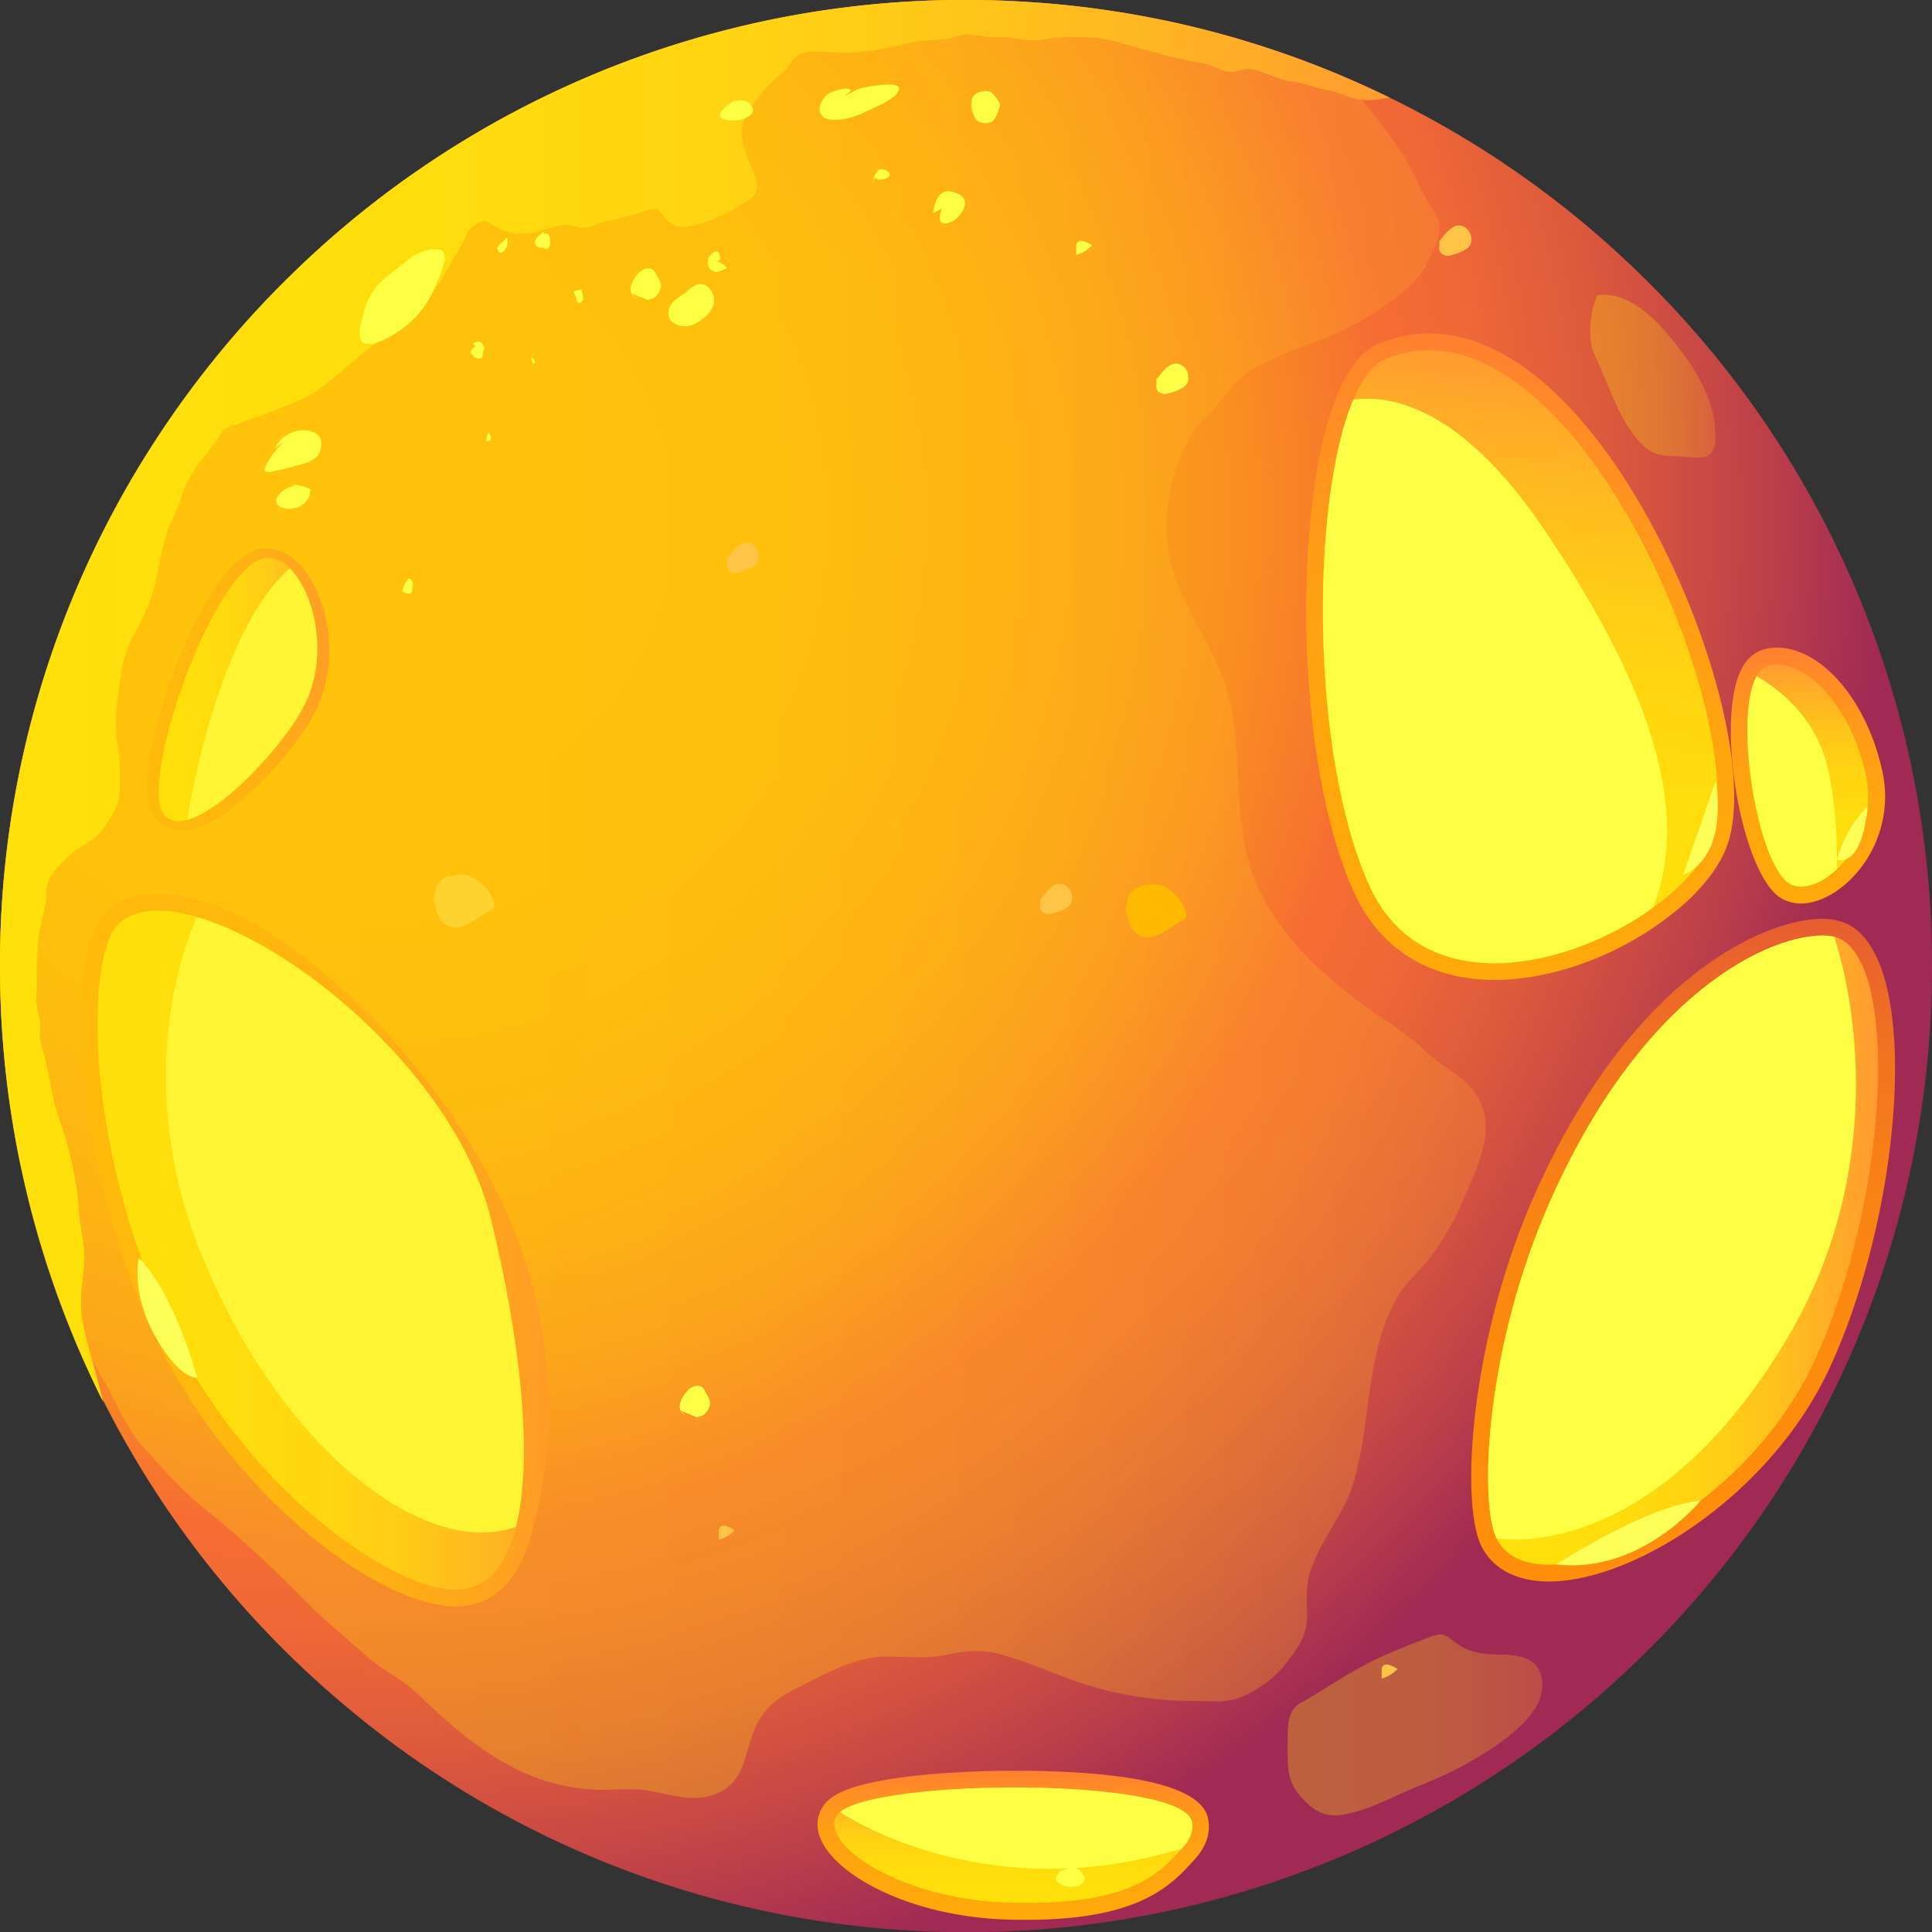 <svg width="19" height="19" fill="none" xmlns="http://www.w3.org/2000/svg"><rect width="100%" height="100%" fill="#333333" stroke="none"/><path fill-rule="evenodd" clip-rule="evenodd" d="M19 9.501a9.472 9.472 0 01-3.028 6.954 9.486 9.486 0 01-7.716 2.465 9.439 9.439 0 01-4.853-2.138A9.473 9.473 0 01.207 11.47c-.002-.002-.002-.004-.002-.008A9.445 9.445 0 010 9.501a9.45 9.45 0 011.482-5.097c.399-.626.866-1.2 1.396-1.715A9.47 9.47 0 0110.117.02a9.463 9.463 0 016.034 2.697A9.465 9.465 0 0119 9.501z" fill="url(#paint0_radial_28_212)"/><path fill-rule="evenodd" clip-rule="evenodd" d="M4.484 15.798c-.796 0-2.262-1.162-2.96-2.657-.872-1.867-.878-3.83-.457-4.191.12-.107.284-.159.483-.159.128 0 .275.022.431.068 1.01.293 2.402 1.687 3.004 3.08a4.65 4.65 0 01.249 3.115c-.149.613-.49.744-.75.744z" fill="url(#paint1_linear_28_212)"/><path fill-rule="evenodd" clip-rule="evenodd" d="M5.075 15.015c-.094.383-.282.616-.591.618-.688 0-2.124-1.089-2.81-2.56C.8 11.198.848 9.356 1.175 9.075c.165-.143.437-.153.762-.058 1.02.294 2.557 1.61 2.89 2.961.282 1.152.423 2.339.248 3.037z" fill="url(#paint2_linear_28_212)"/><path fill-rule="evenodd" clip-rule="evenodd" d="M1.799 8.168a.32.32 0 01-.263-.11c-.259-.308.12-1.356.287-1.735.268-.608.533-.92.788-.929a.407.407 0 01.268.097h.005l.05.048c.29.29.425.948.162 1.468-.19.374-.786 1.036-1.19 1.145a.404.404 0 01-.107.016z" fill="url(#paint3_linear_28_212)"/><path fill-rule="evenodd" clip-rule="evenodd" d="M2.99 6.942c-.187.367-.782 1.023-1.15 1.121-.091.026-.17.014-.224-.048-.27-.319.512-2.515 1.015-2.53.076-.003.15.034.217.104h.002c.242.24.393.858.14 1.353z" fill="url(#paint4_linear_28_212)"/><path fill-rule="evenodd" clip-rule="evenodd" d="M15.232 15.553c-.319 0-.555-.126-.666-.353-.21-.443-.102-2.057.54-3.483.95-2.12 2.258-2.681 2.815-2.681a.594.594 0 01.167.022c.144.036.27.152.363.345.375.78.16 2.707-.454 4.042-.571 1.242-1.917 2.108-2.765 2.108z" fill="url(#paint5_linear_28_212)"/><path fill-rule="evenodd" clip-rule="evenodd" d="M17.849 13.375c-.754 1.636-2.787 2.473-3.132 1.753-.175-.367-.105-1.911.541-3.345.965-2.154 2.288-2.643 2.75-2.577l.03.006c.65.163.55 2.553-.19 4.163z" fill="url(#paint6_linear_28_212)"/><path fill-rule="evenodd" clip-rule="evenodd" d="M17.713 8.885a.384.384 0 01-.197-.052c-.393-.236-.654-1.78-.383-2.264a.348.348 0 01.245-.19.484.484 0 01.094-.01c.443 0 .888.521 1.039 1.213a1.15 1.15 0 01-.335 1.089c-.145.134-.313.214-.463.214z" fill="url(#paint7_linear_28_212)"/><path fill-rule="evenodd" clip-rule="evenodd" d="M18.064 8.549c-.163.152-.347.21-.464.142-.314-.189-.555-1.626-.325-2.041.033-.06.077-.099.13-.109.324-.064.791.365.943 1.077a.974.974 0 01-.284.93z" fill="url(#paint8_linear_28_212)"/><path fill-rule="evenodd" clip-rule="evenodd" d="M10.097 18.88c-.059 0-.119 0-.18-.002-.975-.028-1.72-.444-1.854-.813a.326.326 0 01.088-.366c.307-.271 1.573-.285 1.823-.285.82 0 1.817.08 1.905.463.022.098.018.249-.134.413-.225.249-.535.59-1.648.59z" fill="url(#paint9_linear_28_212)"/><path fill-rule="evenodd" clip-rule="evenodd" d="M11.624 18.178c-.23.255-.52.57-1.704.533-1.149-.034-1.937-.645-1.66-.89.375-.329 3.357-.347 3.459.092.02.086-.012.177-.095.265z" fill="url(#paint10_linear_28_212)"/><path fill-rule="evenodd" clip-rule="evenodd" d="M14.697 9.637c-.636 0-1.123-.302-1.376-.85-.604-1.313-.604-3.886-.162-4.923.11-.262.242-.42.403-.485.16-.066.327-.1.493-.1.562 0 1.143.375 1.683 1.087.884 1.163 1.5 3.054 1.267 3.888-.074.268-.307.555-.656.806-.495.363-1.115.577-1.652.577z" fill="url(#paint11_linear_28_212)"/><path fill-rule="evenodd" clip-rule="evenodd" d="M16.848 8.212c-.066.238-.288.497-.593.716-.83.601-2.264.92-2.783-.209-.588-1.28-.584-3.796-.163-4.789.088-.206.19-.347.313-.397 1.793-.742 3.573 3.43 3.226 4.679z" fill="url(#paint12_linear_28_212)"/><path fill-rule="evenodd" clip-rule="evenodd" d="M5.075 15.015c-.928.331-2.362-.828-3.11-2.72-.66-1.661-.16-2.983-.03-3.277 1.02.294 2.557 1.61 2.89 2.961.284 1.152.425 2.339.25 3.037zm6.55 3.163c-1.968.607-3.363-.357-3.363-.357.375-.329 3.357-.347 3.459.092.018.086-.014.177-.096.265zm5.911-4.949c-1.341 2.19-2.82 1.899-2.82 1.899-.174-.367-.104-1.911.542-3.345.965-2.154 2.288-2.643 2.75-2.577l.03.006c.256.8.465 2.439-.502 4.017zm-1.281-4.302c-.83.602-2.264.92-2.783-.208-.588-1.28-.584-3.796-.163-4.789.371-.05 1.055.075 1.853 1.244 1.097 1.604 1.464 2.837 1.093 3.753zm1.809-.378c-.163.152-.347.21-.464.142-.314-.189-.555-1.626-.325-2.041.25.144.618.44.716.976.065.337.08.658.073.923zM2.99 6.942c-.187.367-.782 1.023-1.15 1.121.025-.146.304-1.849 1.008-2.474h.002c.242.24.393.858.14 1.353z" fill="#FFFF45"/><path opacity=".3" fill-rule="evenodd" clip-rule="evenodd" d="M14.414 11.745a2.752 2.752 0 01-.345.614c-.11.148-.257.26-.345.427-.299.563-.236 1.197-.411 1.788-.094.323-.339.58-.435.907-.042.148-.02.283-.024.435-.006.178-.096.3-.205.439a1.067 1.067 0 01-.457.339c-.144.058-.299.034-.451.034-.341 0-.67-.046-1-.142-.301-.089-.582-.227-.887-.313-.209-.058-.353-.04-.562.004-.178.036-.379.016-.559.014-.319-.006-.622.174-.904.315-.209.104-.347.222-.428.449-.094.259-.09.5-.403.602-.18.06-.403-.005-.58-.04-.162-.035-.338-.015-.504-.015a1.933 1.933 0 01-.915-.246c-.337-.179-.634-.45-.902-.708-.147-.14-.335-.219-.486-.357-.208-.185-.415-.351-.611-.55-.297-.3-.622-.61-.953-.874-.236-.186-.439-.417-.637-.634-.167-.18-.265-.447-.39-.655a5.554 5.554 0 01-.559-1.376c-.138-.54-.295-1.125-.289-1.686.006-.474-.06-.93-.06-1.406-.042.902.004 1.65.09 2.354A9.617 9.617 0 010 9.501a9.45 9.45 0 011.482-5.097c.399-.626.866-1.2 1.396-1.715A9.47 9.47 0 0110.117.02c1.078.07 2.11.319 3.058.718.244.269.487.555.663.858.073.125.13.263.203.387.064.11.134.17.114.307-.012.08-.068.183-.1.259-.106.254-.401.439-.626.58-.315.198-.681.278-1.016.45-.217.11-.29.211-.436.393-.074.093-.172.165-.236.263a1.84 1.84 0 00-.267 1.013c.024.637.518 1.1.634 1.706.102.522.028 1.077.194 1.59.185.574.69 1.045 1.161 1.378.197.138.39.255.562.421.162.155.389.245.503.437.19.32.012.662-.114.965z" fill="url(#paint13_linear_28_212)"/><path fill-rule="evenodd" clip-rule="evenodd" d="M13.666.96c-.032.005-.062.007-.094.015a.6.6 0 01-.297-.02c-.076-.023-.13-.053-.21-.067-.117-.018-.223-.068-.338-.082-.122-.016-.226-.064-.342-.106-.09-.032-.139-.022-.227 0-.088.024-.148-.014-.227-.046-.088-.038-.174-.044-.266-.062-.24-.05-.48-.127-.718-.189-.149-.038-.285-.038-.437-.04-.119-.002-.227.032-.345.032-.079 0-.147-.014-.227-.024-.08-.014-.162.002-.244-.01-.12-.018-.185-.036-.307.002-.09.03-.163.026-.253.032-.096.006-.21.032-.309.054a2.267 2.267 0 01-.555.07c-.113 0-.277-.032-.383.006-.07.024-.105.099-.153.149-.092.096-.206.18-.282.289-.079.106-.165.216-.159.352.006.117.06.255.112.361.053.115.07.217-.046.293a1.84 1.84 0 01-.485.235c-.112.032-.212.052-.307-.028-.034-.03-.056-.089-.098-.11-.044-.025-.09 0-.138.013-.119.035-.235.075-.355.095-.074.012-.139.05-.21.064-.09.016-.151-.048-.241-.026-.127.03-.255.082-.385.088a.57.57 0 01-.291-.084c-.046-.026-.058-.052-.11-.038a.297.297 0 00-.13.096c-.033.044-.043.102-.075.148-.032.05-.064.1-.094.155a2.085 2.085 0 01-.189.299c-.05.066-.084.154-.138.216-.028.032-.088.056-.125.08-.098.07-.202.133-.298.207-.185.144-.36.305-.548.445-.142.106-.345.17-.507.237-.102.042-.209.07-.31.114-.033.014-.095.028-.123.052-.036.032-.056.088-.088.132-.089.109-.183.217-.251.343-.042.073-.066.147-.092.227-.036.106-.095.207-.13.313-.075.224-.089.457-.171.68-.048.13-.116.248-.177.367-.102.2-.116.439-.146.661-.016.13-.01.281.014.407.024.137.018.28.016.42-.002.148-.096.292-.19.405-.087.104-.217.144-.311.236-.08.078-.179.17-.213.283-.014.05-.002.106-.01.158-.024.117-.052.227-.07.345a3.462 3.462 0 00-.022.433c0 .075-.004.15-.002.225.004.07.03.136.034.208.004.05-.006.099 0 .149.01.056.032.114.044.168.032.133.058.261.082.393.024.123.07.243.109.361.052.163.088.33.118.496.024.124.024.254.042.383.014.102.038.206.042.308.004.155-.032.31-.034.468-.002.262.104.527.165.782.018.07.036.144.056.214A9.529 9.529 0 010 9.501a9.45 9.45 0 011.482-5.097c.399-.626.866-1.2 1.396-1.715A9.47 9.47 0 0110.117.02c1.267.08 2.466.41 3.549.94z" fill="url(#paint14_linear_28_212)"/><path opacity=".3" fill-rule="evenodd" clip-rule="evenodd" d="M12.832 16.726c.186-.112.367-.23.557-.335.205-.112.407-.188.622-.273.16-.062.176-.066.305.037.118.094.26.114.409.116.202.002.425.018.443.277.026.355-.51.663-.762.806-.205.116-.427.194-.64.29-.18.083-.383.179-.581.205-.173.024-.285-.058-.397-.184-.133-.153-.125-.3-.125-.49.002-.222-.01-.375.169-.449z" fill="url(#paint15_linear_28_212)"/><path opacity=".3" fill-rule="evenodd" clip-rule="evenodd" d="M15.661 3.445c.143.283.245.662.46.896.114.125.202.147.36.145.078 0 .223.03.295.004.102-.036.096-.15.092-.25-.014-.376-.268-.723-.503-.993-.152-.175-.407-.39-.658-.341a.903.903 0 00-.046.54z" fill="url(#paint16_linear_28_212)"/><path fill-rule="evenodd" clip-rule="evenodd" d="M10.431 18.396c-.026.038-.07.07-.032.11a.21.21 0 00.083.045c.044.012.122.004.158-.024.036-.028.03-.064.008-.099-.044-.066-.098-.076-.168-.046l-.049.014zM4.221 2.452c-.1.033-.138.043-.239.127-.08.066-.166.126-.242.2a.604.604 0 00-.165.305c-.03.102-.058.219-.018.275.022.03.089.028.139.014a.943.943 0 00.234-.122.94.94 0 00.265-.27c.05-.073.082-.16.118-.236.024-.052.034-.098.05-.148a.167.167 0 00.006-.102c-.014-.045-.04-.047-.148-.043zm1.123-.172c-.04.034-.128.096-.058.146.018.014.036.006.056.012.016.004.02.016.038.01.056-.022.034-.184-.03-.15l-.006-.018zm.295.59a.167.167 0 01.08-.022c.006.036.038.104-.012.13-.042.022-.03-.052-.05-.07l-.018-.038zm.575.016l.16.066c.019-.016.043-.012.063-.026a.178.178 0 00.058-.085c.016-.046-.008-.082-.028-.118-.014-.024-.028-.058-.048-.072-.024-.018-.074-.012-.098.002a.22.22 0 00-.076.078.223.223 0 00-.045.108c-.002.039.028.077.057.097l-.043-.05zm.484 10.988l.16.067c.016-.016.042-.012.062-.026a.178.178 0 00.058-.085c.016-.046-.008-.082-.028-.118-.014-.024-.028-.058-.048-.072-.024-.018-.074-.012-.098.002a.219.219 0 00-.076.078.215.215 0 00-.044.108c-.002.039.028.077.056.097l-.042-.05zM4.68 3.4a.201.201 0 00-.056.061c.022.028.032.054.07.064.014.004.03.004.044-.008.016-.016.008-.032.012-.048.01-.036.02-.046 0-.08-.012-.02-.02-.028-.042-.028-.016 0-.048.004-.056.022l.028.018zm.123.851c-.004.01-.046.115.008.084.026-.016.018-.056 0-.068l.002-.01-.01-.006zm-.793 1.45c-.036.046-.04.066-.056.114a.114.114 0 00.067.022c.032-.002.032-.012.034-.042 0-.024.01-.044.004-.066-.006-.024-.03-.048-.058-.034l.01.006zm1.214-2.198c.02.018.034.042.038.07-.028.008-.032-.02-.036-.044-.006-.036.01-.024.026-.052l.01.002-.038.024zM4.943 2.38a.201.201 0 00-.056.06c.014.016.008.049.038.045.022-.002.04-.027.052-.045a.136.136 0 00.016-.062c0-.012 0-.062-.02-.028l-.03.03zm3.637-.581c.009-.026.01-.062.025-.084.004-.007.014-.013.018-.02.016-.023.01-.027.036-.029.03 0 .048.002.072.02.08.065-.122.113-.13.053l-.02.06zm.682.252c-.01.047-.04.109.002.139.036.026.115-.016.143-.042.052-.048.114-.137.066-.203-.028-.038-.11-.068-.159-.064-.096.01-.124.124-.138.217l.086-.047zm.299-.936c-.01-.08-.024-.158.046-.199.038-.022.109-.03.145-.004.026.02.05.057.066.083.024.04.018.04.006.076-.028.084-.048.14-.132.14-.11 0-.129-.086-.129-.192v.096h-.002zm1.023 1.392a.333.333 0 00.156-.095c-.044-.026-.138-.082-.156-.002v.097z" fill="#FFFF45"/><path fill-rule="evenodd" clip-rule="evenodd" d="M7.069 15.142a.333.333 0 00.156-.094c-.044-.026-.138-.083-.156-.002v.096zm6.519 1.365a.333.333 0 00.156-.094c-.044-.026-.138-.082-.156-.002v.096z" fill="#FFC445"/><path fill-rule="evenodd" clip-rule="evenodd" d="M11.372 3.732c.06-.074.146-.209.257-.135.064.043.082.157.02.203-.056.042-.109.054-.17.072-.049.014-.121-.018-.107-.09v-.05z" fill="#FFFF45"/><path fill-rule="evenodd" clip-rule="evenodd" d="M7.149 5.492c.06-.074.146-.208.256-.134.065.042.083.156.02.203-.056.042-.108.054-.17.072-.048.014-.12-.018-.106-.09v-.05zm7.006-3.12c.06-.074.147-.208.257-.134.064.042.082.156.02.202-.056.042-.108.055-.17.073-.049.014-.12-.018-.107-.09v-.05zm-3.926 6.475c.06-.074.146-.208.257-.134.064.042.082.156.02.202-.057.043-.109.055-.17.073-.049.014-.121-.018-.107-.09v-.05z" fill="#FFC445"/><path fill-rule="evenodd" clip-rule="evenodd" d="M6.794 2.847c-.076.049-.207.11-.22.215-.009.064.021.102.077.128a.207.207 0 00.173 0c.07-.036.152-.094.184-.17a.154.154 0 00-.006-.144c-.014-.029-.04-.065-.072-.075-.098-.034-.158.063-.23.107l.094-.06zm.25-.28a.242.242 0 01.107.07c-.042.014-.086.048-.13.032-.057-.02-.067-.072-.055-.126.006-.03.058-.08.089-.069.016.006.018.027.022.04.01.029.012.023-.004.05h-.029v.003zM2.813 4.33a.751.751 0 00-.204.262c-.022.052.018.056.066.046.092-.018.187-.044.279-.068.054-.014.132-.042.17-.088a.205.205 0 00.034-.14c-.008-.063-.054-.087-.11-.103-.13-.036-.297.05-.343.169l.108-.079zm.063.437a.414.414 0 01.184.048c-.016.02-.012.046-.02.068a.19.19 0 01-.076.088.235.235 0 01-.19.022c-.171-.064.09-.267.148-.196l-.046-.03zM8.308.942c.064-.03.12-.07.19-.082.08-.014.153-.028.233-.028.04 0 .132-.004.104.062-.028.073-.182.14-.244.169-.107.05-.205.1-.323.112-.06.006-.16.01-.193-.05-.028-.05-.014-.092.012-.138.028-.049.06-.069.113-.09.024-.01.16-.047.168-.005l-.06.05zM7.247.975c-.028.02-.244.14-.14.192.056.028.164.02.22-.004.05-.022.1-.054.069-.112-.065-.116-.223-.048-.303.002l.154-.078z" fill="#FFFF45"/><path fill-rule="evenodd" clip-rule="evenodd" d="M4.265 8.841c.016.089.034.187.113.245.08.06.17.036.248-.01.058-.034.112-.07.17-.106.035-.02.063-.026.065-.073.002-.05-.046-.12-.074-.158a.419.419 0 00-.16-.122c-.12-.044-.348 0-.346.162l-.016.062z" fill="#FFD32F"/><path fill-rule="evenodd" clip-rule="evenodd" d="M11.071 8.937c.016.089.034.187.113.245.08.06.17.036.248-.01.058-.034.112-.07.17-.106.035-.02.063-.026.065-.072.002-.05-.046-.12-.075-.159a.418.418 0 00-.16-.122c-.118-.044-.347 0-.345.162l-.016.062z" fill="#FFBA00"/><path fill-rule="evenodd" clip-rule="evenodd" d="M1.364 12.368s-.079.341.162.773c.24.43.413.409.413.409s-.206-.8-.575-1.182zm15.508-4.684s-.278.804-.319.917c0 0 .44-.123.32-.917zm1.496.251s-.192.146-.302.517c0 0 .236.112.302-.517zm-3.064 7.45s.9-.584 1.418-.626c.002.002-.588.724-1.418.626z" fill="#FFFF59"/><defs><linearGradient id="paint1_linear_28_212" x1=".795" y1="12.295" x2="5.395" y2="12.295" gradientUnits="userSpaceOnUse"><stop offset=".011" stop-color="#FFA90B"/><stop offset=".371" stop-color="#FFA60E"/><stop offset=".635" stop-color="#FF9D16"/><stop offset=".868" stop-color="#FF8D25"/><stop offset="1" stop-color="#FF8031"/></linearGradient><linearGradient id="paint2_linear_28_212" x1=".958" y1="12.295" x2="5.152" y2="12.295" gradientUnits="userSpaceOnUse"><stop offset=".011" stop-color="#FFE00B"/><stop offset=".306" stop-color="#FFDD0D"/><stop offset=".522" stop-color="#FFD412"/><stop offset=".714" stop-color="#FFC41B"/><stop offset=".889" stop-color="#FFAD27"/><stop offset="1" stop-color="#FF9B31"/></linearGradient><linearGradient id="paint3_linear_28_212" x1="1.419" y1="6.806" x2="3.25" y2="6.748" gradientUnits="userSpaceOnUse"><stop offset=".011" stop-color="#FFA90B"/><stop offset=".371" stop-color="#FFA60E"/><stop offset=".635" stop-color="#FF9D16"/><stop offset=".868" stop-color="#FF8D25"/><stop offset="1" stop-color="#FF8031"/></linearGradient><linearGradient id="paint4_linear_28_212" x1="1.532" y1="6.802" x2="3.133" y2="6.751" gradientUnits="userSpaceOnUse"><stop offset=".011" stop-color="#FFE00B"/><stop offset=".306" stop-color="#FFDD0D"/><stop offset=".522" stop-color="#FFD412"/><stop offset=".714" stop-color="#FFC41B"/><stop offset=".889" stop-color="#FFAD27"/><stop offset="1" stop-color="#FF9B31"/></linearGradient><linearGradient id="paint5_linear_28_212" x1="16.553" y1="15.553" x2="16.553" y2="9.036" gradientUnits="userSpaceOnUse"><stop offset=".011" stop-color="#FF8E0B"/><stop offset=".347" stop-color="#FD8B0D"/><stop offset=".594" stop-color="#F98215"/><stop offset=".811" stop-color="#F17221"/><stop offset="1" stop-color="#E65D31"/></linearGradient><linearGradient id="paint6_linear_28_212" x1="14.633" y1="12.295" x2="18.469" y2="12.295" gradientUnits="userSpaceOnUse"><stop offset=".011" stop-color="#FFE00B"/><stop offset=".306" stop-color="#FFDD0D"/><stop offset=".522" stop-color="#FFD412"/><stop offset=".714" stop-color="#FFC41B"/><stop offset=".889" stop-color="#FFAD27"/><stop offset="1" stop-color="#FF9B31"/></linearGradient><linearGradient id="paint7_linear_28_212" x1="17.78" y1="8.884" x2="17.78" y2="6.369" gradientUnits="userSpaceOnUse"><stop offset=".011" stop-color="#FFA90B"/><stop offset=".371" stop-color="#FFA60E"/><stop offset=".635" stop-color="#FF9D16"/><stop offset=".868" stop-color="#FF8D25"/><stop offset="1" stop-color="#FF8031"/></linearGradient><linearGradient id="paint8_linear_28_212" x1="17.779" y1="8.72" x2="17.779" y2="6.534" gradientUnits="userSpaceOnUse"><stop offset=".011" stop-color="#FFE00B"/><stop offset=".306" stop-color="#FFDD0D"/><stop offset=".522" stop-color="#FFD412"/><stop offset=".714" stop-color="#FFC41B"/><stop offset=".889" stop-color="#FFAD27"/><stop offset="1" stop-color="#FF9B31"/></linearGradient><linearGradient id="paint9_linear_28_212" x1="9.965" y1="18.879" x2="9.965" y2="17.414" gradientUnits="userSpaceOnUse"><stop offset=".011" stop-color="#FFA90B"/><stop offset=".371" stop-color="#FFA60E"/><stop offset=".635" stop-color="#FF9D16"/><stop offset=".868" stop-color="#FF8D25"/><stop offset="1" stop-color="#FF8031"/></linearGradient><linearGradient id="paint10_linear_28_212" x1="9.965" y1="18.715" x2="9.965" y2="17.579" gradientUnits="userSpaceOnUse"><stop offset=".011" stop-color="#FFE00B"/><stop offset=".306" stop-color="#FFDD0D"/><stop offset=".522" stop-color="#FFD412"/><stop offset=".714" stop-color="#FFC41B"/><stop offset=".889" stop-color="#FFAD27"/><stop offset="1" stop-color="#FF9B31"/></linearGradient><linearGradient id="paint11_linear_28_212" x1="14.559" y1="9.636" x2="15.381" y2="3.445" gradientUnits="userSpaceOnUse"><stop offset=".011" stop-color="#FFA90B"/><stop offset=".371" stop-color="#FFA60E"/><stop offset=".635" stop-color="#FF9D16"/><stop offset=".868" stop-color="#FF8D25"/><stop offset="1" stop-color="#FF8031"/></linearGradient><linearGradient id="paint12_linear_28_212" x1="14.58" y1="9.473" x2="15.359" y2="3.609" gradientUnits="userSpaceOnUse"><stop offset=".011" stop-color="#FFE00B"/><stop offset=".306" stop-color="#FFDD0D"/><stop offset=".522" stop-color="#FFD412"/><stop offset=".714" stop-color="#FFC41B"/><stop offset=".889" stop-color="#FFAD27"/><stop offset="1" stop-color="#FF9B31"/></linearGradient><linearGradient id="paint13_linear_28_212" x1="0" y1="8.839" x2="14.611" y2="8.839" gradientUnits="userSpaceOnUse"><stop offset=".011" stop-color="#FFE00B"/><stop offset=".306" stop-color="#FFDD0D"/><stop offset=".522" stop-color="#FFD412"/><stop offset=".714" stop-color="#FFC41B"/><stop offset=".889" stop-color="#FFAD27"/><stop offset="1" stop-color="#FF9B31"/></linearGradient><linearGradient id="paint14_linear_28_212" x1="0" y1="6.894" x2="13.666" y2="6.894" gradientUnits="userSpaceOnUse"><stop offset=".011" stop-color="#FFE00B"/><stop offset=".306" stop-color="#FFDD0D"/><stop offset=".522" stop-color="#FFD412"/><stop offset=".714" stop-color="#FFC41B"/><stop offset=".889" stop-color="#FFAD27"/><stop offset="1" stop-color="#FF9B31"/></linearGradient><linearGradient id="paint15_linear_28_212" x1="12.664" y1="16.963" x2="15.17" y2="16.963" gradientUnits="userSpaceOnUse"><stop offset=".011" stop-color="#FFE00B"/><stop offset=".306" stop-color="#FFDD0D"/><stop offset=".522" stop-color="#FFD412"/><stop offset=".714" stop-color="#FFC41B"/><stop offset=".889" stop-color="#FFAD27"/><stop offset="1" stop-color="#FF9B31"/></linearGradient><linearGradient id="paint16_linear_28_212" x1="15.64" y1="3.699" x2="16.873" y2="3.699" gradientUnits="userSpaceOnUse"><stop offset=".011" stop-color="#FFE00B"/><stop offset=".306" stop-color="#FFDD0D"/><stop offset=".522" stop-color="#FFD412"/><stop offset=".714" stop-color="#FFC41B"/><stop offset=".889" stop-color="#FFAD27"/><stop offset="1" stop-color="#FF9B31"/></linearGradient><radialGradient id="paint0_radial_28_212" cx="0" cy="0" r="1" gradientUnits="userSpaceOnUse" gradientTransform="translate(3.616 5.057) scale(15.261)"><stop offset=".006" stop-color="#FFB80B"/><stop offset=".258" stop-color="#FFB60C"/><stop offset=".384" stop-color="#FEAE10"/><stop offset=".482" stop-color="#FCA117"/><stop offset=".566" stop-color="#FA8E21"/><stop offset=".639" stop-color="#F7762E"/><stop offset=".662" stop-color="#F66D33"/><stop offset=".721" stop-color="#EF6836"/><stop offset=".806" stop-color="#DC593D"/><stop offset=".907" stop-color="#BD4049"/><stop offset=".983" stop-color="#A02A54"/></radialGradient></defs></svg>
